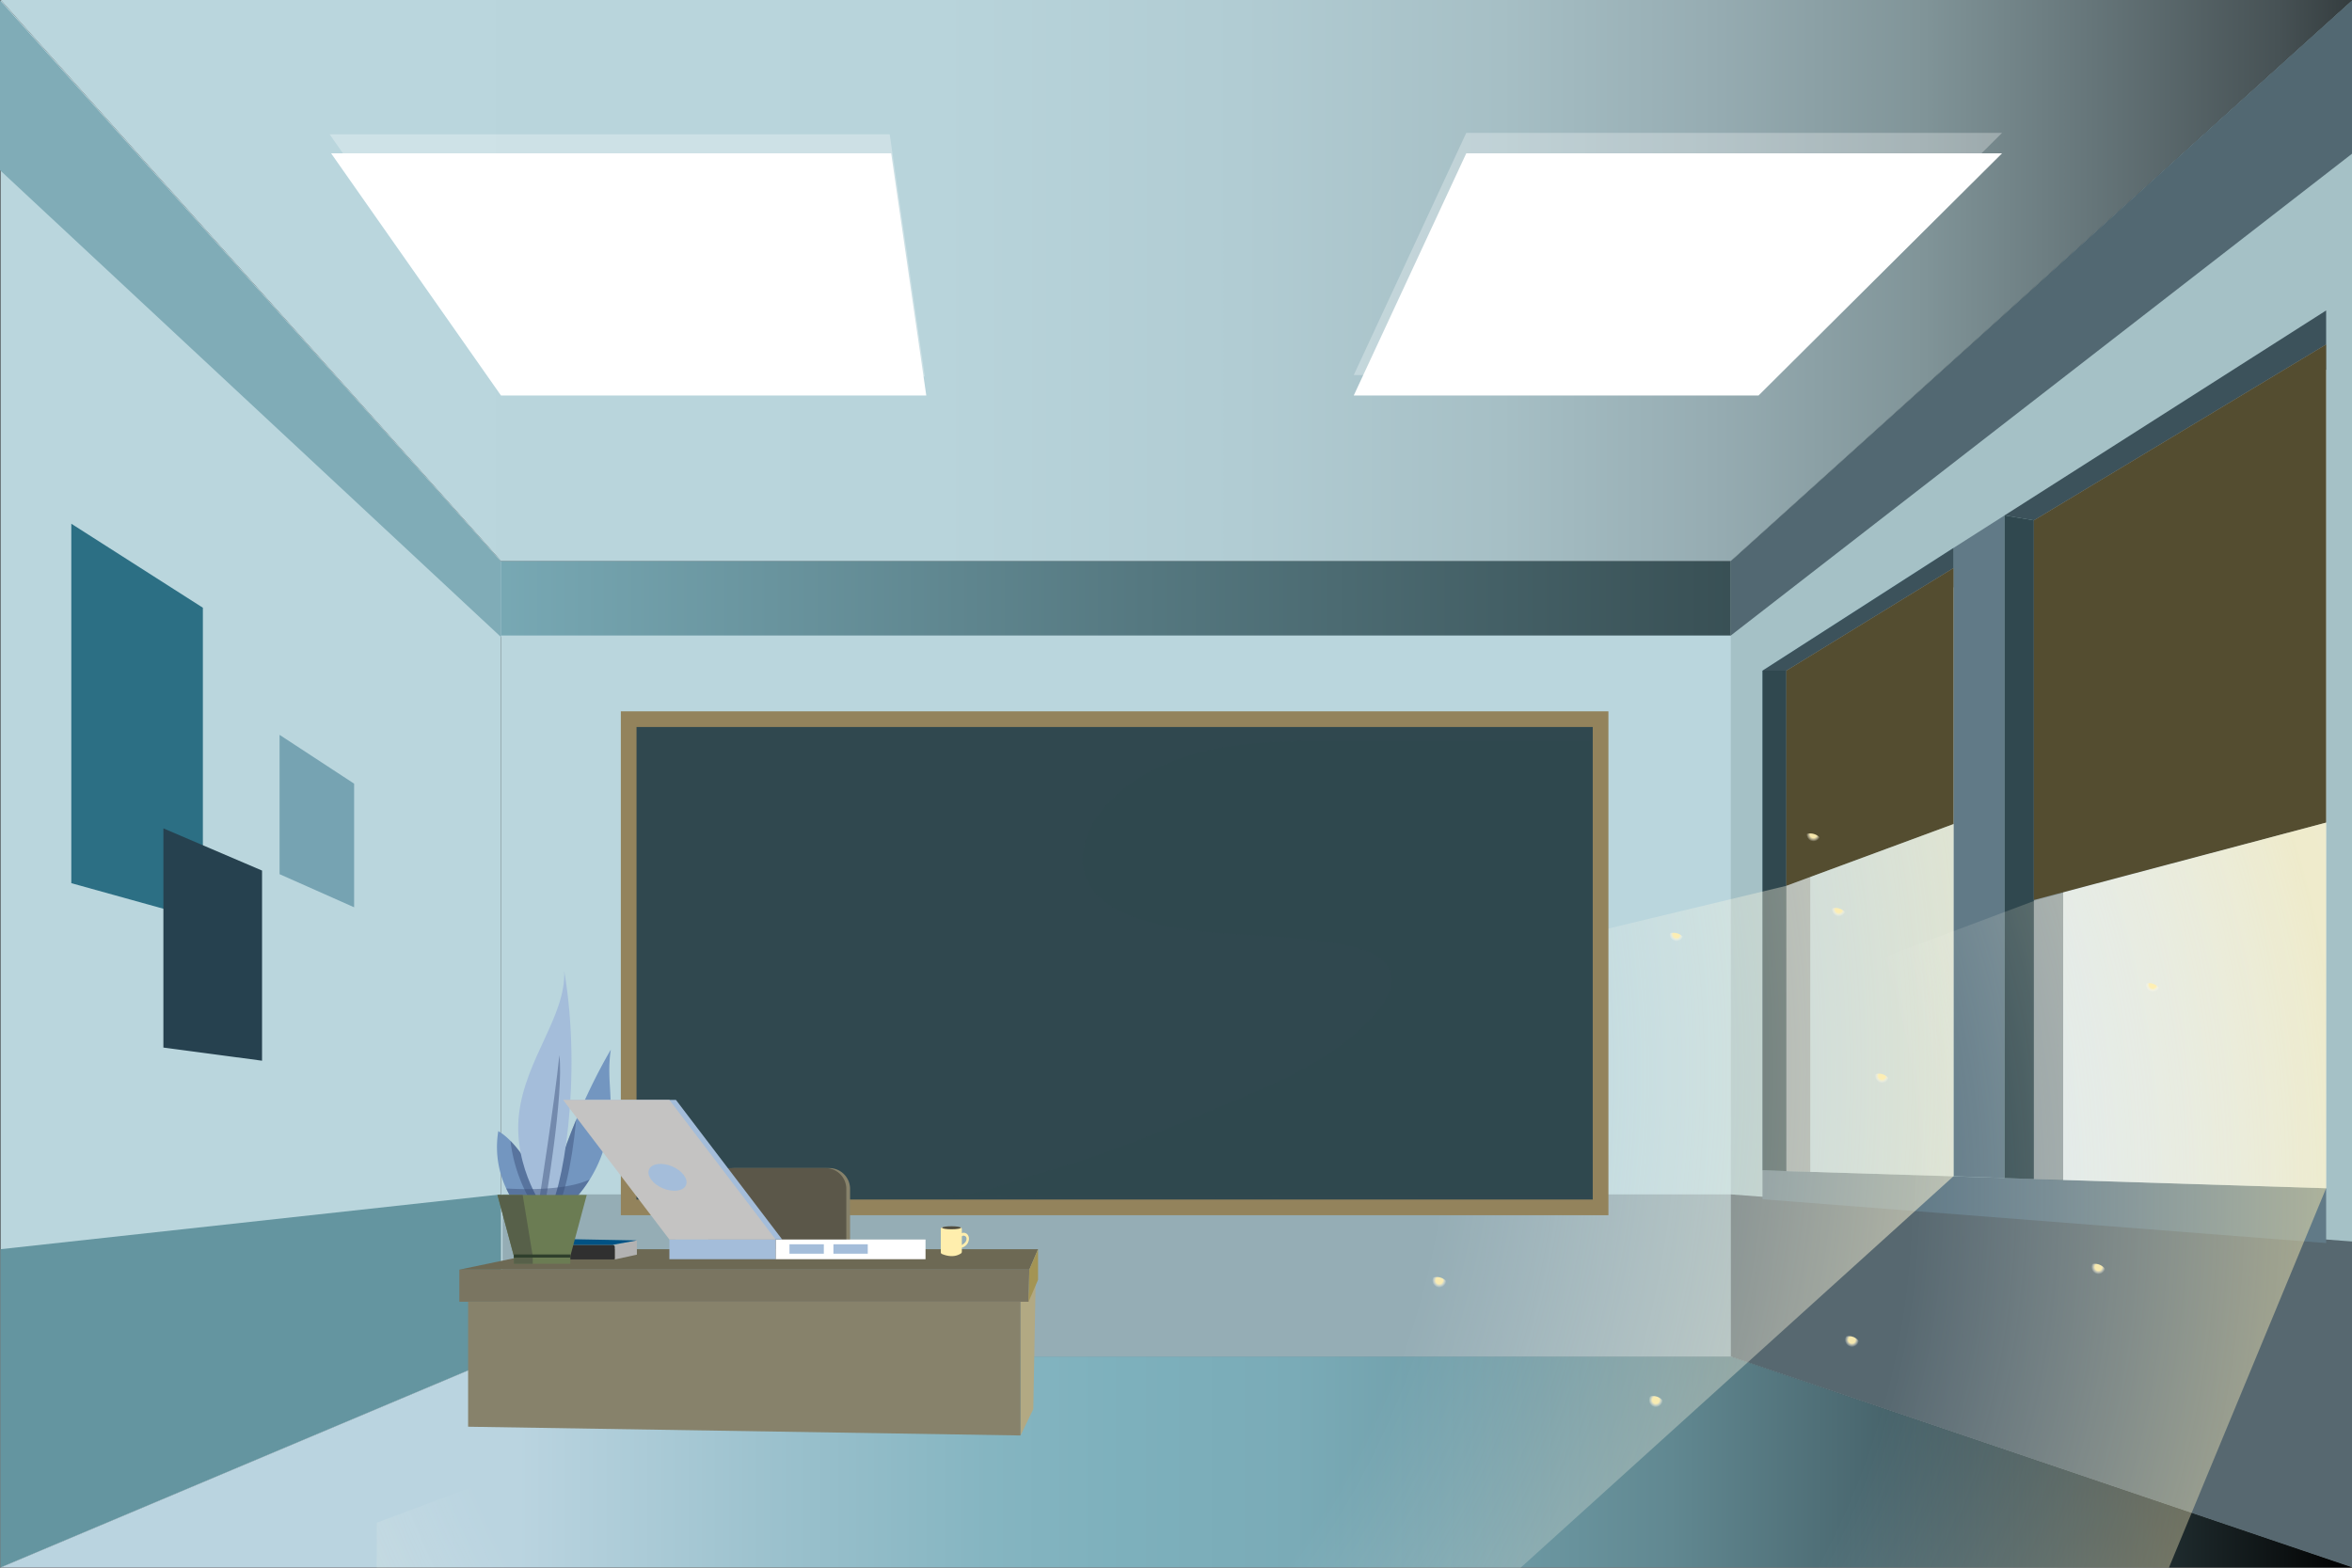 <svg xmlns="http://www.w3.org/2000/svg" preserveAspectRatio='none' xmlns:xlink="http://www.w3.org/1999/xlink" viewBox="1 1 750 500"><rect x="1" y="1" width="750" height="500" fill="#333333" stroke="none"/><defs><style>.cls-1{isolation:isolate;}.cls-2{fill:#bad6dd;}.cls-3{fill:#6495a0;}.cls-4{fill:#80acb7;}.cls-5{fill:#95adb5;}.cls-6{fill:url(#Nueva_muestra_de_degradado_2);}.cls-7{fill:#a5c1c6;}.cls-8{fill:#576870;}.cls-9{fill:#526872;}.cls-10{fill:url(#Nueva_muestra_de_degradado_5);}.cls-11{fill:url(#linear-gradient);}.cls-12,.cls-13,.cls-18,.cls-19{fill:#fff;}.cls-13{opacity:0.29;}.cls-14{fill:#76a3b2;}.cls-15{fill:#617a87;}.cls-16{fill:#3c525b;}.cls-17,.cls-39,.cls-40{fill:#30484f;}.cls-18{opacity:0.46;}.cls-19{opacity:0.33;}.cls-20{fill:#544d30;}.cls-21{fill:url(#Degradado_sin_nombre_18);}.cls-22{opacity:0.5;fill:url(#Degradado_sin_nombre_19);}.cls-23{fill:url(#Nueva_muestra_de_degradado_4);}.cls-24{fill:url(#Nueva_muestra_de_degradado_4-2);}.cls-25{fill:url(#Nueva_muestra_de_degradado_4-3);}.cls-26{fill:url(#Nueva_muestra_de_degradado_4-4);}.cls-27{fill:url(#Nueva_muestra_de_degradado_4-5);}.cls-28{fill:url(#Nueva_muestra_de_degradado_4-6);}.cls-29{fill:url(#Nueva_muestra_de_degradado_4-7);}.cls-30{fill:url(#Nueva_muestra_de_degradado_4-8);}.cls-31{fill:url(#Nueva_muestra_de_degradado_4-9);}.cls-32{fill:url(#Nueva_muestra_de_degradado_4-10);}.cls-33{fill:url(#Nueva_muestra_de_degradado_4-11);}.cls-34{fill:url(#Nueva_muestra_de_degradado_4-12);}.cls-35{fill:url(#Nueva_muestra_de_degradado_4-13);}.cls-36{fill:url(#Nueva_muestra_de_degradado_4-14);}.cls-37{fill:#2c6f84;}.cls-38{fill:#26414f;}.cls-39{stroke:#93835c;stroke-width:5px;}.cls-39,.cls-57{stroke-miterlimit:10;}.cls-40{opacity:0.1;}.cls-40,.cls-53{mix-blend-mode:multiply;}.cls-41{fill:#b2a983;}.cls-42{fill:#6d6954;}.cls-43{fill:#7a7561;}.cls-44{fill:#87826b;}.cls-45{fill:#a39454;}.cls-46{fill:#5b5749;}.cls-47{fill:#303030;}.cls-48{fill:#b2b2b2;}.cls-49{fill:#005284;}.cls-50{fill:#ffeead;}.cls-51{fill:#514d3f;}.cls-52{fill:#7396c0;}.cls-53{fill:#394c77;opacity:0.45;}.cls-54{fill:#a4bdda;}.cls-55{fill:#6b7c53;}.cls-56{fill:#576049;}.cls-57,.cls-59{fill:none;}.cls-57{stroke:#2f3f2c;}.cls-58{fill:#c4c3c2;}</style><linearGradient id="Nueva_muestra_de_degradado_2" x1="127.76" y1="191.8" x2="1080.29" y2="191.8" gradientUnits="userSpaceOnUse"><stop offset="0" stop-color="#7db0bc"/><stop offset="0.25" stop-color="#557880"/><stop offset="0.5" stop-color="#314549"/><stop offset="0.72" stop-color="#161f21"/><stop offset="0.89" stop-color="#060809"/><stop offset="1"/></linearGradient><linearGradient id="Nueva_muestra_de_degradado_5" x1="1.17" y1="467.31" x2="751.17" y2="467.31" gradientUnits="userSpaceOnUse"><stop offset="0.22" stop-color="#bad4e0"/><stop offset="0.33" stop-color="#9bc1cd"/><stop offset="0.42" stop-color="#85b5c1"/><stop offset="0.48" stop-color="#7db0bc"/><stop offset="0.55" stop-color="#7aabb7"/><stop offset="0.62" stop-color="#709ea9"/><stop offset="0.71" stop-color="#618891"/><stop offset="0.79" stop-color="#4b6971"/><stop offset="0.88" stop-color="#2f4246"/><stop offset="0.97" stop-color="#0d1213"/><stop offset="1"/></linearGradient><linearGradient id="linear-gradient" x1="67.23" y1="90.43" x2="817.23" y2="90.43" gradientUnits="userSpaceOnUse"><stop offset="0.06" stop-color="#bad6dd"/><stop offset="0.31" stop-color="#b8d4db"/><stop offset="0.44" stop-color="#b1ccd3"/><stop offset="0.55" stop-color="#a6bfc5"/><stop offset="0.64" stop-color="#96acb2"/><stop offset="0.73" stop-color="#809498"/><stop offset="0.8" stop-color="#66767a"/><stop offset="0.88" stop-color="#475255"/><stop offset="0.94" stop-color="#242a2b"/><stop offset="1"/></linearGradient><radialGradient id="Degradado_sin_nombre_18" cx="172.66" cy="342.92" r="832.01" gradientTransform="translate(27.79) scale(0.99 1)" gradientUnits="userSpaceOnUse"><stop offset="0.32" stop-color="#fff" stop-opacity="0"/><stop offset="0.68" stop-color="#ffeead"/><stop offset="0.8" stop-color="#fff"/></radialGradient><radialGradient id="Degradado_sin_nombre_19" cx="349.91" cy="382.87" r="836.35" gradientTransform="translate(29.69) scale(0.98 1)" gradientUnits="userSpaceOnUse"><stop offset="0.29" stop-color="#fff" stop-opacity="0"/><stop offset="0.46" stop-color="#ffeead"/><stop offset="0.8" stop-color="#fff"/></radialGradient><radialGradient id="Nueva_muestra_de_degradado_4" cx="916.57" cy="-3045.29" r="5.76" gradientTransform="translate(-6.87 1880.22) scale(0.5 0.5)" gradientUnits="userSpaceOnUse"><stop offset="0.26" stop-color="#ffefb2" stop-opacity="0.94"/><stop offset="0.54" stop-color="#fff" stop-opacity="0"/></radialGradient><radialGradient id="Nueva_muestra_de_degradado_4-2" cx="1007.26" cy="-3027.04" r="5.76" xlink:href="#Nueva_muestra_de_degradado_4"/><radialGradient id="Nueva_muestra_de_degradado_4-3" cx="624.11" cy="-753.48" r="5.76" gradientTransform="translate(4.36 966.94) scale(0.73 0.74)" xlink:href="#Nueva_muestra_de_degradado_4"/><radialGradient id="Nueva_muestra_de_degradado_4-4" cx="422.15" cy="-852.33" r="5.76" gradientTransform="translate(4.36 966.94) scale(0.73 0.74)" xlink:href="#Nueva_muestra_de_degradado_4"/><radialGradient id="Nueva_muestra_de_degradado_4-5" cx="401.54" cy="-733.64" r="5.76" gradientTransform="translate(4.36 966.94) scale(0.73 0.74)" xlink:href="#Nueva_muestra_de_degradado_4"/><radialGradient id="Nueva_muestra_de_degradado_4-6" cx="718.69" cy="-701.91" r="5.76" gradientTransform="translate(4.36 966.94) scale(0.73 0.74)" xlink:href="#Nueva_muestra_de_degradado_4"/><radialGradient id="Nueva_muestra_de_degradado_4-7" cx="804.36" cy="-727.88" r="5.76" gradientTransform="translate(4.36 966.94) scale(0.73 0.74)" xlink:href="#Nueva_muestra_de_degradado_4"/><radialGradient id="Nueva_muestra_de_degradado_4-8" cx="817.5" cy="-841.64" r="5.76" gradientTransform="translate(4.36 966.94) scale(0.73 0.74)" xlink:href="#Nueva_muestra_de_degradado_4"/><radialGradient id="Nueva_muestra_de_degradado_4-9" cx="798.61" cy="-913.45" r="5.76" gradientTransform="translate(4.36 966.94) scale(0.73 0.74)" xlink:href="#Nueva_muestra_de_degradado_4"/><radialGradient id="Nueva_muestra_de_degradado_4-10" cx="787.57" cy="-945.75" r="5.76" gradientTransform="translate(4.36 966.94) scale(0.73 0.74)" xlink:href="#Nueva_muestra_de_degradado_4"/><radialGradient id="Nueva_muestra_de_degradado_4-11" cx="727.72" cy="-902.69" r="5.76" gradientTransform="translate(4.36 966.94) scale(0.73 0.74)" xlink:href="#Nueva_muestra_de_degradado_4"/><radialGradient id="Nueva_muestra_de_degradado_4-12" cx="935.77" cy="-880.87" r="5.76" gradientTransform="translate(4.36 966.94) scale(0.73 0.74)" xlink:href="#Nueva_muestra_de_degradado_4"/><radialGradient id="Nueva_muestra_de_degradado_4-13" cx="912.03" cy="-759.23" r="5.76" gradientTransform="translate(4.36 966.94) scale(0.73 0.74)" xlink:href="#Nueva_muestra_de_degradado_4"/><radialGradient id="Nueva_muestra_de_degradado_4-14" cx="1111.82" cy="-3101.27" r="5.76" gradientTransform="translate(30.36 1916.64) scale(0.48 0.49)" xlink:href="#Nueva_muestra_de_degradado_4"/></defs><g class="cls-1"><g id="OBJECTS"><polygon class="cls-2" points="160.75 179.92 1.17 0.94 1.17 500.94 160.75 433.67 160.75 179.92"/><polygon class="cls-3" points="1.17 399.42 160.75 381.94 160.75 433.67 1.17 500.94 1.17 399.42"/><polygon class="cls-4" points="0 54.35 161.24 204.63 161.24 180.64 0 0 0 54.35"/><rect class="cls-2" x="160.75" y="180.03" width="393.76" height="253.75"/><rect class="cls-5" x="161.25" y="381.94" width="393.27" height="51.73"/><rect class="cls-6" x="160.75" y="179.92" width="393.76" height="23.77"/><polygon class="cls-7" points="552.91 179.92 751.17 0.94 751.17 500.94 552.91 433.67 552.91 179.92"/><polygon class="cls-8" points="552.91 381.94 751.17 396.97 751.17 500.94 552.91 433.67 552.91 381.94"/><polygon class="cls-9" points="552.91 179.92 751.17 0.94 751.17 49.9 552.91 203.69 552.91 179.92"/><polygon class="cls-10" points="160.75 433.67 552.91 433.67 751.17 500.94 1.17 500.94 160.75 433.67"/><polygon class="cls-11" points="160.75 179.92 552.91 179.92 751.17 0.94 1.17 0.94 160.75 179.92"/><polygon class="cls-12" points="106.58 49.9 285.18 49.9 296.37 127.14 160.75 127.14 106.58 49.9"/><polygon class="cls-13" points="106.11 43.84 284.71 43.84 295.9 121.08 160.29 121.08 106.11 43.84"/><polygon class="cls-12" points="432.68 127.14 468.56 49.9 639.41 49.9 561.76 127.14 432.68 127.14"/><polygon class="cls-13" points="432.68 120.62 468.56 43.38 639.41 43.38 561.76 120.62 432.68 120.62"/><polygon class="cls-14" points="563.02 214.9 563.02 374.27 623.94 376.14 623.94 175.75 563.02 214.9"/><polygon class="cls-15" points="563.02 374.27 563.02 383.48 742.75 397.46 742.75 379.98 563.02 374.27"/><polygon class="cls-15" points="623.94 376.14 623.94 175.75 640.21 165.38 640.21 376.73 623.94 376.14"/><polygon class="cls-16" points="563.02 214.9 578.25 214.9 623.94 188.33 623.94 175.75 563.02 214.9"/><polygon class="cls-17" points="563.02 214.9 563.02 374.27 578.25 374.74 578.25 214.9 563.02 214.9"/><polygon class="cls-18" points="570.63 214.9 570.63 374.52 623.94 376.14 623.94 182.16 570.63 214.9"/><polygon class="cls-16" points="640.21 165.38 742.75 100.02 742.75 118.9 658.9 168.53 640.21 165.38"/><polygon class="cls-17" points="658.9 168.53 658.9 377.37 640.21 376.73 640.21 165.38 658.9 168.53"/><polygon class="cls-18" points="649.55 166.96 649.55 377.05 742.75 379.98 742.75 110.86 649.55 166.96"/><polygon class="cls-19" points="658.9 168.53 742.75 118.9 742.75 379.98 658.9 377.37 658.9 168.53"/><polygon class="cls-20" points="570.63 214.9 570.63 283.52 623.94 263.83 623.94 182.16 570.63 214.9"/><polygon class="cls-20" points="649.55 166.96 649.55 288.06 742.75 263.36 742.75 110.86 649.55 166.96"/><polygon class="cls-21" points="570.63 283.52 0 420.53 0 501.43 485.14 501.69 623.94 376.14 623.94 263.83 570.63 283.52"/><polygon class="cls-22" points="650.37 288.06 121.12 486.67 121.12 501.67 692.33 501.7 742.75 379.98 742.75 263.36 650.37 288.06"/><path class="cls-23" d="M449.83,357.58A2.85,2.85,0,1,1,447,354.7,2.86,2.86,0,0,1,449.83,357.58Z"/><ellipse class="cls-24" cx="491.89" cy="366.7" rx="2.85" ry="2.88"/><path class="cls-25" d="M463.33,412.53a4.2,4.2,0,1,1-4.19-4.24A4.2,4.2,0,0,1,463.33,412.53Z"/><path class="cls-26" d="M316.16,339.79a4.19,4.19,0,1,1-4.19-4.24A4.2,4.2,0,0,1,316.16,339.79Z"/><path class="cls-27" d="M301.15,427.13a4.2,4.2,0,1,1-4.19-4.24A4.21,4.21,0,0,1,301.15,427.13Z"/><path class="cls-28" d="M532.25,450.47a4.19,4.19,0,1,1-4.19-4.24A4.2,4.2,0,0,1,532.25,450.47Z"/><ellipse class="cls-29" cx="590.49" cy="431.36" rx="4.19" ry="4.24"/><path class="cls-30" d="M604.25,347.66a4.2,4.2,0,1,1-4.19-4.23A4.22,4.22,0,0,1,604.25,347.66Z"/><path class="cls-31" d="M590.49,294.82a4.2,4.2,0,1,1-4.2-4.24A4.21,4.21,0,0,1,590.49,294.82Z"/><path class="cls-32" d="M582.44,271.05a4.19,4.19,0,1,1-4.19-4.23A4.21,4.21,0,0,1,582.44,271.05Z"/><path class="cls-33" d="M538.83,302.74a4.2,4.2,0,1,1-4.19-4.23A4.22,4.22,0,0,1,538.83,302.74Z"/><path class="cls-34" d="M690.44,318.8a4.2,4.2,0,1,1-4.2-4.24A4.21,4.21,0,0,1,690.44,318.8Z"/><path class="cls-35" d="M673.13,408.29a4.19,4.19,0,1,1-4.19-4.23A4.21,4.21,0,0,1,673.13,408.29Z"/><path class="cls-36" d="M572,398.88a2.79,2.79,0,1,1-2.79-2.82A2.8,2.8,0,0,1,572,398.88Z"/><polygon class="cls-37" points="23.74 168.04 23.74 282.68 65.69 294.33 65.69 194.83 23.74 168.04"/><polygon class="cls-38" points="53.1 265.2 53.1 335.11 84.56 339.3 84.56 278.66 53.1 265.2"/><polygon class="cls-14" points="90.15 235.38 90.15 279.81 113.92 290.37 113.92 250.94 90.15 235.38"/><rect class="cls-39" x="201.47" y="230.37" width="309.92" height="155.71"/><path class="cls-40" d="M508.32,382.32H462.49c-52.68,0-105.5,1.12-158.16,0,8.66.19,20.1-4.92,28.48-7.21,21.59-5.92,42.5-15,63.21-23.65,16.1-6.73,32.54-14.36,43.89-27.62,3.14-3.66,6-8.53,4.34-13.07s-6.61-6.43-11.16-7.56c-22.23-5.48-46.08-2.18-68-8.85-7.92-2.41-16.25-7-18.38-15a18.69,18.69,0,0,1,.34-9.84c2-7.11,7.06-13.06,12.95-17.51,16.76-12.65,38.35-14.65,58.76-14.65h89.54Z"/><polyline class="cls-41" points="326.42 458.83 330.5 450.44 331.21 411.07 326.42 416.19"/><polygon class="cls-42" points="178.69 399.42 147.47 405.94 329.22 405.94 332.01 399.42 178.69 399.42"/><polygon class="cls-43" points="147.47 405.94 147.47 416.19 328.99 416.19 329.22 405.94 147.47 405.94"/><polygon class="cls-44" points="150.27 416.19 150.27 456.04 326.42 458.83 326.42 416.19 150.27 416.19"/><polygon class="cls-45" points="328.99 416.19 332.01 409.2 332.01 399.42 329.22 405.94 328.99 416.19"/><path class="cls-44" d="M235.2,373.55h30.23a6.64,6.64,0,0,1,6.64,6.64v19.22a0,0,0,0,1,0,0H228a0,0,0,0,1,0,0v-18.7A7.16,7.16,0,0,1,235.2,373.55Z"/><path class="cls-46" d="M234,373.55h30.23a6.64,6.64,0,0,1,6.64,6.64v19.22a0,0,0,0,1,0,0h-44a0,0,0,0,1,0,0v-18.7A7.16,7.16,0,0,1,234,373.55Z"/><path class="cls-47" d="M169.43,402.68h27.21a.47.47,0,0,0,.46-.47v-3.38a.81.81,0,0,0-.81-.81H169.61a.82.82,0,0,0-.82.81V402A.64.64,0,0,0,169.43,402.68Z"/><polygon class="cls-48" points="197.1 398.02 204.09 396.62 204.09 401.16 197.1 402.68 197.1 398.02"/><polygon class="cls-49" points="169.61 398.02 180.33 396.17 204.09 396.62 196.29 398.02 169.61 398.02"/><path class="cls-50" d="M301,393.05v7.32a.62.62,0,0,0,.34.57c1,.42,3.75,1.4,6.11-.18a.63.63,0,0,0,.26-.52v-7.19a.58.58,0,0,0-.56-.6h-5.6A.57.57,0,0,0,301,393.05Z"/><path class="cls-51" d="M307.41,392.58c0,.27-1.36.49-3,.49s-3-.22-3-.49,1.36-.48,3-.48S307.41,392.32,307.41,392.58Z"/><path class="cls-50" d="M308,394.21a1.6,1.6,0,0,1,1.49.5,2.06,2.06,0,0,1,.48,1.47,3,3,0,0,1-2.09,2.69c-.29.09-.7.07-.75-.21s.21-.4.42-.51a3.91,3.91,0,0,0,1.3-1c.44-.61.61-1.71-.32-2a1,1,0,0,0-.95.22c-.18.18-.38.45-.6.34s-.16-.3-.11-.47A1.41,1.41,0,0,1,308,394.21Z"/><path class="cls-52" d="M164.68,384.06a31.09,31.09,0,0,1-4.79-22.28c5.51,3,15.27,15.77,12.68,27.39Z"/><path class="cls-53" d="M163.77,364.87A50,50,0,0,0,172.72,388l.08-.1C174.11,379.11,168.72,369.87,163.77,364.87Z"/><path class="cls-52" d="M180.92,386.66a41.7,41.7,0,0,0,12.86-20.06c4-13.26.29-19.84,2-30.83-9,15.3-19.55,40.64-19.53,53C177.67,389.51,180.92,386.66,180.92,386.66Z"/><path class="cls-53" d="M177.74,388c2.59-2.95,5.56-14.62,7-29.92-4.28,10.24-7.62,20.64-8.33,27.95C177.19,387.32,177.74,388,177.74,388Z"/><path class="cls-54" d="M175.41,388s-11-14.2-8.9-31.79,15-31.25,14.41-45.53C186.72,344.67,180.39,382.36,175.41,388Z"/><path class="cls-53" d="M174.74,385.53s6.13-35.51,4.63-48c-1.42,14.36-6.51,46.77-6.51,46.77Z"/><path class="cls-53" d="M164.68,384.06l7.89,5.11c.1-.42.17-.83.23-1.25h0c.08-.52.13-1,.16-1.56,0-.06,0-.11,0-.16,0-.53,0-1.06,0-1.59h0c0-.06,0-.13,0-.2l.11.07a38.31,38.31,0,0,0,2.32,3.55,7.9,7.9,0,0,0,.92-1.37c-.06.73-.1,1.44-.1,2.11,1.44.75,4.69-2.1,4.69-2.1A37.9,37.9,0,0,0,189,377.2c-7.63,3.52-20.76,3.21-26.59,2.86A25,25,0,0,0,164.68,384.06Z"/><polygon class="cls-55" points="173.87 382.11 159.63 382.11 164.86 401.6 173.87 401.6 182.87 401.6 188.1 382.11 173.87 382.11"/><rect class="cls-55" x="164.86" y="401.6" width="18.01" height="2.48"/><polygon class="cls-56" points="170.88 404.08 170.88 401.6 167.67 382.11 159.63 382.11 164.86 401.6 164.86 404.08 170.88 404.08"/><line class="cls-57" x1="164.86" y1="401.6" x2="182.87" y2="401.6"/><rect class="cls-12" x="248.34" y="396.33" width="47.79" height="6.28"/><rect class="cls-54" x="214.45" y="396.33" width="33.89" height="6.28"/><polygon class="cls-54" points="216.54 351.8 182.65 351.8 216.54 396.33 250.43 396.33 216.54 351.8"/><polygon class="cls-58" points="214.45 351.8 180.56 351.8 214.45 396.33 248.34 396.33 214.45 351.8"/><path class="cls-54" d="M215.33,373c3.26,1.39,5.23,4.07,4.41,6s-4.12,2.35-7.37,1-5.22-4.07-4.41-6S212.08,371.65,215.33,373Z"/><rect class="cls-54" x="252.75" y="397.85" width="10.95" height="3.01"/><rect class="cls-54" x="266.76" y="397.85" width="10.95" height="3.01"/><rect class="cls-59" y="0.94" width="751.17" height="500"/></g></g></svg>